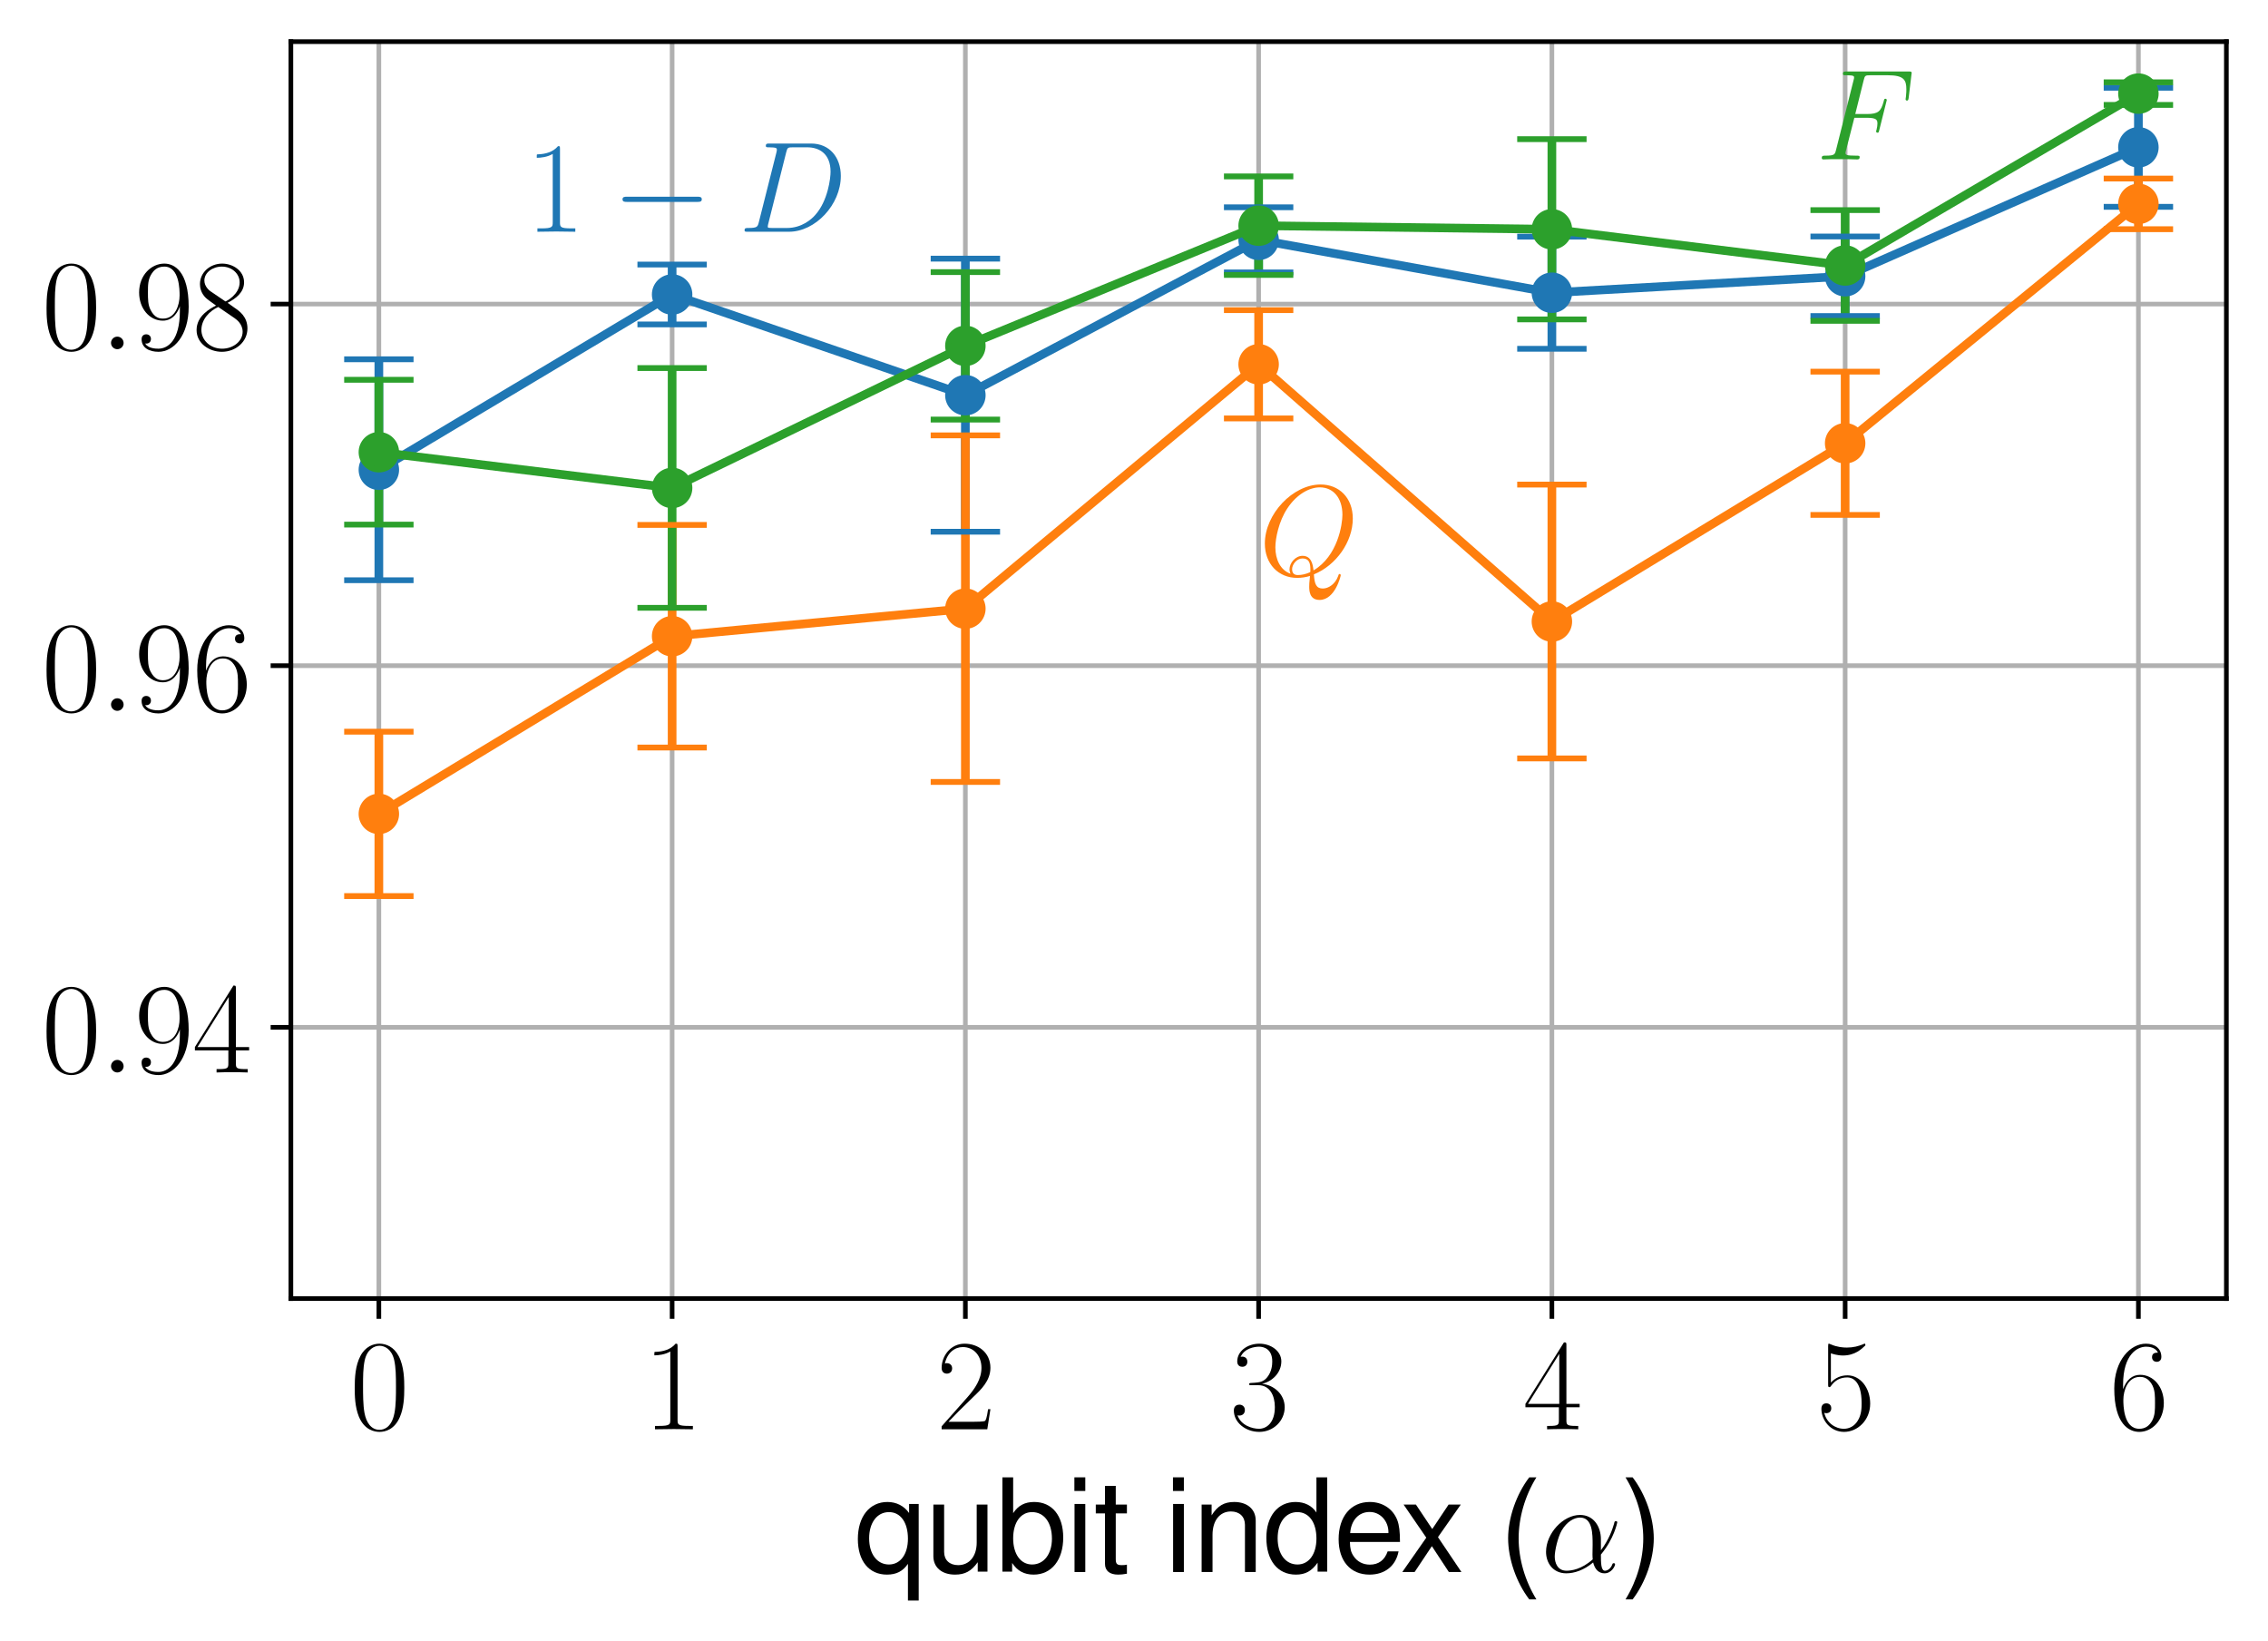 <?xml version="1.0" encoding="utf-8" standalone="no"?>
<!DOCTYPE svg PUBLIC "-//W3C//DTD SVG 1.1//EN"
  "http://www.w3.org/Graphics/SVG/1.1/DTD/svg11.dtd">
<svg height="283.815pt" version="1.1" viewBox="0 0 392.317 283.815" width="392.317pt" xmlns="http://www.w3.org/2000/svg" xmlns:xlink="http://www.w3.org/1999/xlink">
 <defs>
  <style type="text/css">*{stroke-linecap:butt;stroke-linejoin:round;}</style>
 </defs>
 <g id="figure_1">
  <g id="patch_1">
   <path d="M 0 283.815 
L 392.317 283.815 
L 392.317 0 
L 0 0 
z
" style="fill:none;"/>
  </g>
  <g id="axes_1">
   <g id="patch_2">
    <path d="M 50.317 224.64 
L 385.117 224.64 
L 385.117 7.2 
L 50.317 7.2 
z
" style="fill:none;"/>
   </g>
   <g id="matplotlib.axis_1">
    <g id="xtick_1">
     <g id="line2d_1">
      <path clip-path="url(#pe5f218cf4e)" d="M 65.535 224.64 
L 65.535 7.2 
" style="fill:none;stroke:#b0b0b0;stroke-linecap:square;stroke-width:0.8;"/>
     </g>
     <g id="line2d_2">
      <defs>
       <path d="M 0 0 
L 0 3.5 
" id="m679fba91f0" style="stroke:#000000;stroke-width:0.8;"/>
      </defs>
      <g>
       <use style="stroke:#000000;stroke-width:0.8;" x="65.535" xlink:href="#m679fba91f0" y="224.64"/>
      </g>
     </g>
     <g id="text_1">
      <!-- $\mathdefault{0}$ -->
      <g transform="translate(60.509 247.256)scale(0.22 -0.22)">
       <defs>
        <path d="M 2688 2038 
C 2688 2430 2682 3099 2413 3613 
C 2176 4063 1798 4224 1466 4224 
C 1158 4224 768 4082 525 3620 
C 269 3137 243 2539 243 2038 
C 243 1671 250 1112 448 623 
C 723 -39 1216 -128 1466 -128 
C 1760 -128 2208 -7 2470 604 
C 2662 1048 2688 1568 2688 2038 
z
M 1466 -26 
C 1056 -26 813 328 723 816 
C 653 1196 653 1749 653 2109 
C 653 2604 653 3015 736 3407 
C 858 3954 1216 4121 1466 4121 
C 1728 4121 2067 3947 2189 3420 
C 2272 3054 2278 2623 2278 2109 
C 2278 1691 2278 1176 2202 797 
C 2067 96 1690 -26 1466 -26 
z
" id="CMR17-30" transform="scale(0.016)"/>
       </defs>
       <use transform="scale(0.996)" xlink:href="#CMR17-30"/>
      </g>
     </g>
    </g>
    <g id="xtick_2">
     <g id="line2d_3">
      <path clip-path="url(#pe5f218cf4e)" d="M 116.263 224.64 
L 116.263 7.2 
" style="fill:none;stroke:#b0b0b0;stroke-linecap:square;stroke-width:0.8;"/>
     </g>
     <g id="line2d_4">
      <g>
       <use style="stroke:#000000;stroke-width:0.8;" x="116.263" xlink:href="#m679fba91f0" y="224.64"/>
      </g>
     </g>
     <g id="text_2">
      <!-- $\mathdefault{1}$ -->
      <g transform="translate(111.237 247.256)scale(0.22 -0.22)">
       <defs>
        <path d="M 1702 4083 
C 1702 4217 1696 4224 1606 4224 
C 1357 3927 979 3833 621 3820 
C 602 3820 570 3820 563 3808 
C 557 3795 557 3782 557 3648 
C 755 3648 1088 3686 1344 3839 
L 1344 467 
C 1344 243 1331 166 781 166 
L 589 166 
L 589 0 
C 896 6 1216 12 1523 12 
C 1830 12 2150 6 2458 0 
L 2458 166 
L 2266 166 
C 1715 166 1702 236 1702 467 
L 1702 4083 
z
" id="CMR17-31" transform="scale(0.016)"/>
       </defs>
       <use transform="scale(0.996)" xlink:href="#CMR17-31"/>
      </g>
     </g>
    </g>
    <g id="xtick_3">
     <g id="line2d_5">
      <path clip-path="url(#pe5f218cf4e)" d="M 166.99 224.64 
L 166.99 7.2 
" style="fill:none;stroke:#b0b0b0;stroke-linecap:square;stroke-width:0.8;"/>
     </g>
     <g id="line2d_6">
      <g>
       <use style="stroke:#000000;stroke-width:0.8;" x="166.99" xlink:href="#m679fba91f0" y="224.64"/>
      </g>
     </g>
     <g id="text_3">
      <!-- $\mathdefault{2}$ -->
      <g transform="translate(161.964 247.256)scale(0.22 -0.22)">
       <defs>
        <path d="M 2669 990 
L 2554 990 
C 2490 537 2438 460 2413 422 
C 2381 371 1920 371 1830 371 
L 602 371 
C 832 620 1280 1073 1824 1596 
C 2214 1966 2669 2400 2669 3033 
C 2669 3788 2067 4224 1395 4224 
C 691 4224 262 3603 262 3027 
C 262 2777 448 2745 525 2745 
C 589 2745 781 2783 781 3007 
C 781 3206 614 3264 525 3264 
C 486 3264 448 3257 422 3244 
C 544 3788 915 4057 1306 4057 
C 1862 4057 2227 3616 2227 3033 
C 2227 2477 1901 1998 1536 1583 
L 262 147 
L 262 0 
L 2515 0 
L 2669 990 
z
" id="CMR17-32" transform="scale(0.016)"/>
       </defs>
       <use transform="scale(0.996)" xlink:href="#CMR17-32"/>
      </g>
     </g>
    </g>
    <g id="xtick_4">
     <g id="line2d_7">
      <path clip-path="url(#pe5f218cf4e)" d="M 217.717 224.64 
L 217.717 7.2 
" style="fill:none;stroke:#b0b0b0;stroke-linecap:square;stroke-width:0.8;"/>
     </g>
     <g id="line2d_8">
      <g>
       <use style="stroke:#000000;stroke-width:0.8;" x="217.717" xlink:href="#m679fba91f0" y="224.64"/>
      </g>
     </g>
     <g id="text_4">
      <!-- $\mathdefault{3}$ -->
      <g transform="translate(212.691 247.256)scale(0.22 -0.22)">
       <defs>
        <path d="M 1414 2176 
C 1984 2176 2234 1673 2234 1094 
C 2234 322 1824 25 1453 25 
C 1114 25 563 193 390 691 
C 422 678 454 678 486 678 
C 640 678 755 780 755 947 
C 755 1132 614 1216 486 1216 
C 378 1216 211 1164 211 927 
C 211 335 787 -128 1466 -128 
C 2176 -128 2720 432 2720 1087 
C 2720 1718 2208 2176 1600 2246 
C 2086 2347 2554 2776 2554 3353 
C 2554 3856 2048 4224 1472 4224 
C 890 4224 378 3862 378 3347 
C 378 3123 544 3084 627 3084 
C 762 3084 877 3167 877 3334 
C 877 3500 762 3584 627 3584 
C 602 3584 570 3584 544 3571 
C 730 3999 1235 4076 1459 4076 
C 1683 4076 2106 3966 2106 3347 
C 2106 3167 2080 2851 1862 2574 
C 1670 2329 1453 2316 1242 2297 
C 1210 2297 1062 2284 1037 2284 
C 992 2278 966 2272 966 2227 
C 966 2182 973 2176 1101 2176 
L 1414 2176 
z
" id="CMR17-33" transform="scale(0.016)"/>
       </defs>
       <use transform="scale(0.996)" xlink:href="#CMR17-33"/>
      </g>
     </g>
    </g>
    <g id="xtick_5">
     <g id="line2d_9">
      <path clip-path="url(#pe5f218cf4e)" d="M 268.444 224.64 
L 268.444 7.2 
" style="fill:none;stroke:#b0b0b0;stroke-linecap:square;stroke-width:0.8;"/>
     </g>
     <g id="line2d_10">
      <g>
       <use style="stroke:#000000;stroke-width:0.8;" x="268.444" xlink:href="#m679fba91f0" y="224.64"/>
      </g>
     </g>
     <g id="text_5">
      <!-- $\mathdefault{4}$ -->
      <g transform="translate(263.418 247.256)scale(0.22 -0.22)">
       <defs>
        <path d="M 2150 4147 
C 2150 4281 2144 4288 2029 4288 
L 128 1254 
L 128 1088 
L 1779 1088 
L 1779 460 
C 1779 230 1766 166 1318 166 
L 1197 166 
L 1197 0 
C 1402 12 1747 12 1965 12 
C 2182 12 2528 12 2733 0 
L 2733 166 
L 2611 166 
C 2163 166 2150 230 2150 460 
L 2150 1088 
L 2803 1088 
L 2803 1254 
L 2150 1254 
L 2150 4147 
z
M 1798 3723 
L 1798 1254 
L 256 1254 
L 1798 3723 
z
" id="CMR17-34" transform="scale(0.016)"/>
       </defs>
       <use transform="scale(0.996)" xlink:href="#CMR17-34"/>
      </g>
     </g>
    </g>
    <g id="xtick_6">
     <g id="line2d_11">
      <path clip-path="url(#pe5f218cf4e)" d="M 319.172 224.64 
L 319.172 7.2 
" style="fill:none;stroke:#b0b0b0;stroke-linecap:square;stroke-width:0.8;"/>
     </g>
     <g id="line2d_12">
      <g>
       <use style="stroke:#000000;stroke-width:0.8;" x="319.172" xlink:href="#m679fba91f0" y="224.64"/>
      </g>
     </g>
     <g id="text_6">
      <!-- $\mathdefault{5}$ -->
      <g transform="translate(314.146 247.256)scale(0.22 -0.22)">
       <defs>
        <path d="M 730 3750 
C 794 3724 1056 3641 1325 3641 
C 1920 3641 2246 3961 2432 4140 
C 2432 4191 2432 4224 2394 4224 
C 2387 4224 2374 4224 2323 4198 
C 2099 4102 1837 4032 1517 4032 
C 1325 4032 1037 4055 723 4191 
C 653 4224 640 4224 634 4224 
C 602 4224 595 4217 595 4090 
L 595 2231 
C 595 2113 595 2080 659 2080 
C 691 2080 704 2093 736 2139 
C 941 2435 1222 2560 1542 2560 
C 1766 2560 2246 2415 2246 1293 
C 2246 1087 2246 716 2054 422 
C 1894 159 1645 25 1370 25 
C 947 25 518 319 403 812 
C 429 806 480 793 506 793 
C 589 793 749 838 749 1036 
C 749 1209 627 1280 506 1280 
C 358 1280 262 1190 262 1011 
C 262 454 704 -128 1382 -128 
C 2042 -128 2669 441 2669 1267 
C 2669 2054 2170 2662 1549 2662 
C 1222 2662 947 2540 730 2304 
L 730 3750 
z
" id="CMR17-35" transform="scale(0.016)"/>
       </defs>
       <use transform="scale(0.996)" xlink:href="#CMR17-35"/>
      </g>
     </g>
    </g>
    <g id="xtick_7">
     <g id="line2d_13">
      <path clip-path="url(#pe5f218cf4e)" d="M 369.899 224.64 
L 369.899 7.2 
" style="fill:none;stroke:#b0b0b0;stroke-linecap:square;stroke-width:0.8;"/>
     </g>
     <g id="line2d_14">
      <g>
       <use style="stroke:#000000;stroke-width:0.8;" x="369.899" xlink:href="#m679fba91f0" y="224.64"/>
      </g>
     </g>
     <g id="text_7">
      <!-- $\mathdefault{6}$ -->
      <g transform="translate(364.873 247.256)scale(0.22 -0.22)">
       <defs>
        <path d="M 678 2198 
C 678 3712 1395 4076 1811 4076 
C 1946 4076 2272 4049 2400 3782 
C 2298 3782 2106 3782 2106 3558 
C 2106 3385 2246 3328 2336 3328 
C 2394 3328 2566 3353 2566 3571 
C 2566 3987 2246 4224 1805 4224 
C 1043 4224 243 3411 243 2011 
C 243 257 966 -128 1478 -128 
C 2099 -128 2688 431 2688 1295 
C 2688 2101 2170 2688 1517 2688 
C 1126 2688 838 2430 678 1979 
L 678 2198 
z
M 1478 25 
C 691 25 691 1212 691 1450 
C 691 1914 909 2585 1504 2585 
C 1613 2585 1926 2585 2138 2140 
C 2253 1889 2253 1624 2253 1302 
C 2253 954 2253 696 2118 438 
C 1978 173 1773 25 1478 25 
z
" id="CMR17-36" transform="scale(0.016)"/>
       </defs>
       <use transform="scale(0.996)" xlink:href="#CMR17-36"/>
      </g>
     </g>
    </g>
    <g id="text_8">
     <!-- qubit index ($\alpha$) -->
     <g transform="translate(147.809 271.947)scale(0.22 -0.22)">
      <defs>
       <path d="M 3168 -1408 
L 3168 3359 
L 2694 3359 
L 2694 2912 
C 2445 3263 2067 3456 1626 3456 
C 742 3456 166 2733 166 1625 
C 166 543 717 -128 1600 -128 
C 2067 -128 2387 38 2637 403 
L 2637 -1408 
L 3168 -1408 
z
M 1702 2956 
C 2272 2956 2637 2447 2637 1644 
C 2637 880 2266 371 1702 371 
C 1114 371 723 887 723 1663 
C 723 2434 1114 2956 1702 2956 
z
" id="NimbusSanL-Regu-71" transform="scale(0.016)"/>
       <path d="M 3085 19 
L 3085 3328 
L 2554 3328 
L 2554 1454 
C 2554 780 2195 339 1638 339 
C 1216 339 947 591 947 988 
L 947 3328 
L 416 3328 
L 416 780 
C 416 230 832 -128 1485 -128 
C 1978 -128 2291 44 2605 484 
L 2605 19 
L 3085 19 
z
" id="NimbusSanL-Regu-75" transform="scale(0.016)"/>
       <path d="M 346 4672 
L 346 19 
L 826 19 
L 826 447 
C 1082 57 1421 -128 1888 -128 
C 2771 -128 3347 594 3347 1702 
C 3347 2784 2797 3456 1914 3456 
C 1453 3456 1126 3283 877 2905 
L 877 4672 
L 346 4672 
z
M 1811 2956 
C 2406 2956 2790 2440 2790 1644 
C 2790 887 2394 371 1811 371 
C 1248 371 877 880 877 1663 
C 877 2447 1248 2956 1811 2956 
z
" id="NimbusSanL-Regu-62" transform="scale(0.016)"/>
       <path d="M 960 3358 
L 429 3358 
L 429 0 
L 960 0 
L 960 3358 
z
M 960 4672 
L 422 4672 
L 422 3999 
L 960 3999 
L 960 4672 
z
" id="NimbusSanL-Regu-69" transform="scale(0.016)"/>
       <path d="M 1626 3328 
L 1075 3328 
L 1075 4249 
L 544 4249 
L 544 3328 
L 90 3328 
L 90 2892 
L 544 2892 
L 544 402 
C 544 64 774 -128 1190 -128 
C 1318 -128 1446 -116 1626 -84 
L 1626 364 
C 1555 345 1472 339 1370 339 
C 1139 339 1075 402 1075 634 
L 1075 2892 
L 1626 2892 
L 1626 3328 
z
" id="NimbusSanL-Regu-74" transform="scale(0.016)"/>
       <path d="M 448 3328 
L 448 0 
L 986 0 
L 986 1835 
C 986 2539 1344 2988 1894 2988 
C 2317 2988 2586 2732 2586 2328 
L 2586 0 
L 3117 0 
L 3117 2539 
C 3117 3097 2701 3456 2054 3456 
C 1555 3456 1235 3263 941 2796 
L 941 3328 
L 448 3328 
z
" id="NimbusSanL-Regu-6e" transform="scale(0.016)"/>
       <path d="M 3168 4672 
L 2637 4672 
L 2637 2937 
C 2413 3276 2054 3456 1606 3456 
C 736 3456 166 2759 166 1695 
C 166 568 723 -128 1626 -128 
C 2086 -128 2406 44 2694 460 
L 2694 19 
L 3168 19 
L 3168 4672 
z
M 1696 2956 
C 2272 2956 2637 2447 2637 1651 
C 2637 880 2266 371 1702 371 
C 1114 371 723 887 723 1663 
C 723 2440 1114 2956 1696 2956 
z
" id="NimbusSanL-Regu-64" transform="scale(0.016)"/>
       <path d="M 3283 1484 
C 3283 1998 3245 2311 3149 2565 
C 2931 3123 2419 3456 1792 3456 
C 858 3456 256 2734 256 1619 
C 256 545 838 -128 1779 -128 
C 2547 -128 3078 307 3213 1018 
L 2675 1018 
C 2528 588 2227 364 1798 364 
C 1459 364 1171 514 992 787 
C 864 974 819 1161 813 1484 
L 3283 1484 
z
M 826 1920 
C 870 2552 1248 2963 1786 2963 
C 2310 2963 2714 2519 2714 1959 
C 2714 1946 2714 1933 2707 1920 
L 826 1920 
z
" id="NimbusSanL-Regu-65" transform="scale(0.016)"/>
       <path d="M 1869 1721 
L 2995 3328 
L 2394 3328 
L 1587 2120 
L 781 3328 
L 173 3328 
L 1293 1695 
L 109 0 
L 717 0 
L 1568 1276 
L 2406 0 
L 3027 0 
L 1869 1721 
z
" id="NimbusSanL-Regu-78" transform="scale(0.016)"/>
       <path d="M 1510 4672 
C 870 3833 467 2668 467 1663 
C 467 652 870 -513 1510 -1351 
L 1862 -1351 
C 1299 -436 986 639 986 1663 
C 986 2681 1299 3763 1862 4672 
L 1510 4672 
z
" id="NimbusSanL-Regu-28" transform="scale(0.016)"/>
       <path d="M 2963 1615 
C 2963 2234 2611 2816 1933 2816 
C 1094 2816 256 1902 256 996 
C 256 440 602 -64 1254 -64 
C 1651 -64 2125 89 2579 472 
C 2669 115 2867 -64 3142 -64 
C 3488 -64 3661 293 3661 376 
C 3661 434 3616 434 3597 434 
C 3546 434 3539 415 3520 364 
C 3462 204 3315 64 3162 64 
C 2963 64 2963 472 2963 862 
C 3616 1641 3770 2445 3770 2451 
C 3770 2509 3718 2509 3699 2509 
C 3642 2509 3635 2490 3610 2375 
C 3526 2094 3360 1596 2963 1072 
L 2963 1615 
z
M 2560 625 
C 1997 121 1491 64 1267 64 
C 813 64 685 466 685 766 
C 685 1040 826 1692 1024 2043 
C 1286 2490 1645 2687 1933 2687 
C 2554 2687 2554 1877 2554 1340 
C 2554 1181 2547 1015 2547 855 
C 2547 728 2554 696 2560 625 
z
" id="CMMI12-b" transform="scale(0.016)"/>
       <path d="M 595 -1351 
C 1235 -513 1638 652 1638 1657 
C 1638 2668 1235 3833 595 4672 
L 243 4672 
C 806 3756 1120 2681 1120 1657 
C 1120 639 806 -442 243 -1351 
L 595 -1351 
z
" id="NimbusSanL-Regu-29" transform="scale(0.016)"/>
      </defs>
      <use transform="scale(0.996)" xlink:href="#NimbusSanL-Regu-71"/>
      <use transform="translate(55.392 0)scale(0.996)" xlink:href="#NimbusSanL-Regu-75"/>
      <use transform="translate(110.783 0)scale(0.996)" xlink:href="#NimbusSanL-Regu-62"/>
      <use transform="translate(166.175 0)scale(0.996)" xlink:href="#NimbusSanL-Regu-69"/>
      <use transform="translate(188.292 0)scale(0.996)" xlink:href="#NimbusSanL-Regu-74"/>
      <use transform="translate(243.682 0)scale(0.996)" xlink:href="#NimbusSanL-Regu-69"/>
      <use transform="translate(265.799 0)scale(0.996)" xlink:href="#NimbusSanL-Regu-6e"/>
      <use transform="translate(321.191 0)scale(0.996)" xlink:href="#NimbusSanL-Regu-64"/>
      <use transform="translate(376.582 0)scale(0.996)" xlink:href="#NimbusSanL-Regu-65"/>
      <use transform="translate(428.986 0)scale(0.996)" xlink:href="#NimbusSanL-Regu-78"/>
      <use transform="translate(506.494 0)scale(0.996)" xlink:href="#NimbusSanL-Regu-28"/>
      <use transform="translate(539.669 0)scale(0.996)" xlink:href="#CMMI12-b"/>
      <use transform="translate(602.35 0)scale(0.996)" xlink:href="#NimbusSanL-Regu-29"/>
     </g>
    </g>
   </g>
   <g id="matplotlib.axis_2">
    <g id="ytick_1">
     <g id="line2d_15">
      <path clip-path="url(#pe5f218cf4e)" d="M 50.317 177.72 
L 385.117 177.72 
" style="fill:none;stroke:#b0b0b0;stroke-linecap:square;stroke-width:0.8;"/>
     </g>
     <g id="line2d_16">
      <defs>
       <path d="M 0 0 
L -3.5 0 
" id="mbe7b5d89d6" style="stroke:#000000;stroke-width:0.8;"/>
      </defs>
      <g>
       <use style="stroke:#000000;stroke-width:0.8;" x="50.317" xlink:href="#mbe7b5d89d6" y="177.72"/>
      </g>
     </g>
     <g id="text_9">
      <!-- $\mathdefault{0.94}$ -->
      <g transform="translate(7.2 185.528)scale(0.22 -0.22)">
       <defs>
        <path d="M 1178 307 
C 1178 492 1024 620 870 620 
C 685 620 557 467 557 313 
C 557 128 710 0 864 0 
C 1050 0 1178 153 1178 307 
z
" id="CMMI12-3a" transform="scale(0.016)"/>
        <path d="M 2253 1871 
C 2253 448 1670 25 1190 25 
C 1043 25 685 43 538 281 
C 704 256 826 345 826 505 
C 826 678 685 736 595 736 
C 538 736 365 710 365 492 
C 365 68 742 -128 1203 -128 
C 1939 -128 2688 665 2688 2090 
C 2688 3857 1971 4224 1485 4224 
C 851 4224 243 3664 243 2800 
C 243 2000 762 1408 1414 1408 
C 1952 1408 2189 1910 2253 2122 
L 2253 1871 
z
M 1427 1510 
C 1254 1510 1011 1542 813 1929 
C 678 2181 678 2477 678 2793 
C 678 3174 678 3438 858 3722 
C 947 3857 1114 4076 1485 4076 
C 2240 4076 2240 2909 2240 2651 
C 2240 2193 2035 1510 1427 1510 
z
" id="CMR17-39" transform="scale(0.016)"/>
       </defs>
       <use transform="scale(0.996)" xlink:href="#CMR17-30"/>
       <use transform="translate(45.69 0)scale(0.996)" xlink:href="#CMMI12-3a"/>
       <use transform="translate(72.788 0)scale(0.996)" xlink:href="#CMR17-39"/>
       <use transform="translate(118.478 0)scale(0.996)" xlink:href="#CMR17-34"/>
      </g>
     </g>
    </g>
    <g id="ytick_2">
     <g id="line2d_17">
      <path clip-path="url(#pe5f218cf4e)" d="M 50.317 115.16 
L 385.117 115.16 
" style="fill:none;stroke:#b0b0b0;stroke-linecap:square;stroke-width:0.8;"/>
     </g>
     <g id="line2d_18">
      <g>
       <use style="stroke:#000000;stroke-width:0.8;" x="50.317" xlink:href="#mbe7b5d89d6" y="115.16"/>
      </g>
     </g>
     <g id="text_10">
      <!-- $\mathdefault{0.96}$ -->
      <g transform="translate(7.2 122.969)scale(0.22 -0.22)">
       <use transform="scale(0.996)" xlink:href="#CMR17-30"/>
       <use transform="translate(45.69 0)scale(0.996)" xlink:href="#CMMI12-3a"/>
       <use transform="translate(72.788 0)scale(0.996)" xlink:href="#CMR17-39"/>
       <use transform="translate(118.478 0)scale(0.996)" xlink:href="#CMR17-36"/>
      </g>
     </g>
    </g>
    <g id="ytick_3">
     <g id="line2d_19">
      <path clip-path="url(#pe5f218cf4e)" d="M 50.317 52.601 
L 385.117 52.601 
" style="fill:none;stroke:#b0b0b0;stroke-linecap:square;stroke-width:0.8;"/>
     </g>
     <g id="line2d_20">
      <g>
       <use style="stroke:#000000;stroke-width:0.8;" x="50.317" xlink:href="#mbe7b5d89d6" y="52.601"/>
      </g>
     </g>
     <g id="text_11">
      <!-- $\mathdefault{0.98}$ -->
      <g transform="translate(7.2 60.409)scale(0.22 -0.22)">
       <defs>
        <path d="M 1741 2289 
C 2144 2494 2554 2803 2554 3298 
C 2554 3884 1990 4224 1472 4224 
C 890 4224 378 3800 378 3215 
C 378 3054 416 2777 666 2533 
C 730 2469 998 2276 1171 2154 
C 883 2006 211 1652 211 945 
C 211 282 838 -128 1459 -128 
C 2144 -128 2720 366 2720 1022 
C 2720 1607 2330 1877 2074 2051 
L 1741 2289 
z
M 902 2855 
C 851 2887 595 3086 595 3388 
C 595 3781 998 4076 1459 4076 
C 1965 4076 2336 3716 2336 3298 
C 2336 2700 1670 2359 1638 2359 
C 1632 2359 1626 2359 1574 2398 
L 902 2855 
z
M 2080 1536 
C 2176 1466 2483 1253 2483 861 
C 2483 385 2010 25 1472 25 
C 890 25 448 443 448 951 
C 448 1459 838 1884 1280 2083 
L 2080 1536 
z
" id="CMR17-38" transform="scale(0.016)"/>
       </defs>
       <use transform="scale(0.996)" xlink:href="#CMR17-30"/>
       <use transform="translate(45.69 0)scale(0.996)" xlink:href="#CMMI12-3a"/>
       <use transform="translate(72.788 0)scale(0.996)" xlink:href="#CMR17-39"/>
       <use transform="translate(118.478 0)scale(0.996)" xlink:href="#CMR17-38"/>
      </g>
     </g>
    </g>
   </g>
   <g id="LineCollection_1">
    <path clip-path="url(#pe5f218cf4e)" d="M 65.535 100.375 
L 65.535 62.156 
" style="fill:none;stroke:#1f77b4;stroke-width:1.5;"/>
    <path clip-path="url(#pe5f218cf4e)" d="M 116.263 56.122 
L 116.263 45.767 
" style="fill:none;stroke:#1f77b4;stroke-width:1.5;"/>
    <path clip-path="url(#pe5f218cf4e)" d="M 166.99 91.984 
L 166.99 44.747 
" style="fill:none;stroke:#1f77b4;stroke-width:1.5;"/>
    <path clip-path="url(#pe5f218cf4e)" d="M 217.717 47.129 
L 217.717 35.856 
" style="fill:none;stroke:#1f77b4;stroke-width:1.5;"/>
    <path clip-path="url(#pe5f218cf4e)" d="M 268.444 60.339 
L 268.444 40.938 
" style="fill:none;stroke:#1f77b4;stroke-width:1.5;"/>
    <path clip-path="url(#pe5f218cf4e)" d="M 319.172 54.667 
L 319.172 40.91 
" style="fill:none;stroke:#1f77b4;stroke-width:1.5;"/>
    <path clip-path="url(#pe5f218cf4e)" d="M 369.899 35.779 
L 369.899 15.184 
" style="fill:none;stroke:#1f77b4;stroke-width:1.5;"/>
   </g>
   <g id="LineCollection_2">
    <path clip-path="url(#pe5f218cf4e)" d="M 65.535 155.013 
L 65.535 126.578 
" style="fill:none;stroke:#ff7f0e;stroke-width:1.5;"/>
    <path clip-path="url(#pe5f218cf4e)" d="M 116.263 129.318 
L 116.263 90.806 
" style="fill:none;stroke:#ff7f0e;stroke-width:1.5;"/>
    <path clip-path="url(#pe5f218cf4e)" d="M 166.99 135.273 
L 166.99 75.312 
" style="fill:none;stroke:#ff7f0e;stroke-width:1.5;"/>
    <path clip-path="url(#pe5f218cf4e)" d="M 217.717 72.386 
L 217.717 53.653 
" style="fill:none;stroke:#ff7f0e;stroke-width:1.5;"/>
    <path clip-path="url(#pe5f218cf4e)" d="M 268.444 131.203 
L 268.444 83.828 
" style="fill:none;stroke:#ff7f0e;stroke-width:1.5;"/>
    <path clip-path="url(#pe5f218cf4e)" d="M 319.172 89.076 
L 319.172 64.293 
" style="fill:none;stroke:#ff7f0e;stroke-width:1.5;"/>
    <path clip-path="url(#pe5f218cf4e)" d="M 369.899 39.65 
L 369.899 30.888 
" style="fill:none;stroke:#ff7f0e;stroke-width:1.5;"/>
   </g>
   <g id="LineCollection_3">
    <path clip-path="url(#pe5f218cf4e)" d="M 65.535 90.751 
L 65.535 65.7 
" style="fill:none;stroke:#2ca02c;stroke-width:1.5;"/>
    <path clip-path="url(#pe5f218cf4e)" d="M 116.263 105.146 
L 116.263 63.67 
" style="fill:none;stroke:#2ca02c;stroke-width:1.5;"/>
    <path clip-path="url(#pe5f218cf4e)" d="M 166.99 72.584 
L 166.99 47.072 
" style="fill:none;stroke:#2ca02c;stroke-width:1.5;"/>
    <path clip-path="url(#pe5f218cf4e)" d="M 217.717 47.565 
L 217.717 30.515 
" style="fill:none;stroke:#2ca02c;stroke-width:1.5;"/>
    <path clip-path="url(#pe5f218cf4e)" d="M 268.444 55.255 
L 268.444 24.075 
" style="fill:none;stroke:#2ca02c;stroke-width:1.5;"/>
    <path clip-path="url(#pe5f218cf4e)" d="M 319.172 55.505 
L 319.172 36.349 
" style="fill:none;stroke:#2ca02c;stroke-width:1.5;"/>
    <path clip-path="url(#pe5f218cf4e)" d="M 369.899 18.151 
L 369.899 14.239 
" style="fill:none;stroke:#2ca02c;stroke-width:1.5;"/>
   </g>
   <g id="line2d_21">
    <defs>
     <path d="M 6 0 
L -6 -0 
" id="me78bc42093" style="stroke:#1f77b4;"/>
    </defs>
    <g clip-path="url(#pe5f218cf4e)">
     <use style="fill:#1f77b4;stroke:#1f77b4;" x="65.535" xlink:href="#me78bc42093" y="100.375"/>
     <use style="fill:#1f77b4;stroke:#1f77b4;" x="116.263" xlink:href="#me78bc42093" y="56.122"/>
     <use style="fill:#1f77b4;stroke:#1f77b4;" x="166.99" xlink:href="#me78bc42093" y="91.984"/>
     <use style="fill:#1f77b4;stroke:#1f77b4;" x="217.717" xlink:href="#me78bc42093" y="47.129"/>
     <use style="fill:#1f77b4;stroke:#1f77b4;" x="268.444" xlink:href="#me78bc42093" y="60.339"/>
     <use style="fill:#1f77b4;stroke:#1f77b4;" x="319.172" xlink:href="#me78bc42093" y="54.667"/>
     <use style="fill:#1f77b4;stroke:#1f77b4;" x="369.899" xlink:href="#me78bc42093" y="35.779"/>
    </g>
   </g>
   <g id="line2d_22">
    <g clip-path="url(#pe5f218cf4e)">
     <use style="fill:#1f77b4;stroke:#1f77b4;" x="65.535" xlink:href="#me78bc42093" y="62.156"/>
     <use style="fill:#1f77b4;stroke:#1f77b4;" x="116.263" xlink:href="#me78bc42093" y="45.767"/>
     <use style="fill:#1f77b4;stroke:#1f77b4;" x="166.99" xlink:href="#me78bc42093" y="44.747"/>
     <use style="fill:#1f77b4;stroke:#1f77b4;" x="217.717" xlink:href="#me78bc42093" y="35.856"/>
     <use style="fill:#1f77b4;stroke:#1f77b4;" x="268.444" xlink:href="#me78bc42093" y="40.938"/>
     <use style="fill:#1f77b4;stroke:#1f77b4;" x="319.172" xlink:href="#me78bc42093" y="40.91"/>
     <use style="fill:#1f77b4;stroke:#1f77b4;" x="369.899" xlink:href="#me78bc42093" y="15.184"/>
    </g>
   </g>
   <g id="line2d_23">
    <defs>
     <path d="M 6 0 
L -6 -0 
" id="mcf334af256" style="stroke:#ff7f0e;"/>
    </defs>
    <g clip-path="url(#pe5f218cf4e)">
     <use style="fill:#ff7f0e;stroke:#ff7f0e;" x="65.535" xlink:href="#mcf334af256" y="155.013"/>
     <use style="fill:#ff7f0e;stroke:#ff7f0e;" x="116.263" xlink:href="#mcf334af256" y="129.318"/>
     <use style="fill:#ff7f0e;stroke:#ff7f0e;" x="166.99" xlink:href="#mcf334af256" y="135.273"/>
     <use style="fill:#ff7f0e;stroke:#ff7f0e;" x="217.717" xlink:href="#mcf334af256" y="72.386"/>
     <use style="fill:#ff7f0e;stroke:#ff7f0e;" x="268.444" xlink:href="#mcf334af256" y="131.203"/>
     <use style="fill:#ff7f0e;stroke:#ff7f0e;" x="319.172" xlink:href="#mcf334af256" y="89.076"/>
     <use style="fill:#ff7f0e;stroke:#ff7f0e;" x="369.899" xlink:href="#mcf334af256" y="39.65"/>
    </g>
   </g>
   <g id="line2d_24">
    <g clip-path="url(#pe5f218cf4e)">
     <use style="fill:#ff7f0e;stroke:#ff7f0e;" x="65.535" xlink:href="#mcf334af256" y="126.578"/>
     <use style="fill:#ff7f0e;stroke:#ff7f0e;" x="116.263" xlink:href="#mcf334af256" y="90.806"/>
     <use style="fill:#ff7f0e;stroke:#ff7f0e;" x="166.99" xlink:href="#mcf334af256" y="75.312"/>
     <use style="fill:#ff7f0e;stroke:#ff7f0e;" x="217.717" xlink:href="#mcf334af256" y="53.653"/>
     <use style="fill:#ff7f0e;stroke:#ff7f0e;" x="268.444" xlink:href="#mcf334af256" y="83.828"/>
     <use style="fill:#ff7f0e;stroke:#ff7f0e;" x="319.172" xlink:href="#mcf334af256" y="64.293"/>
     <use style="fill:#ff7f0e;stroke:#ff7f0e;" x="369.899" xlink:href="#mcf334af256" y="30.888"/>
    </g>
   </g>
   <g id="line2d_25">
    <defs>
     <path d="M 6 0 
L -6 -0 
" id="m17db6a24e0" style="stroke:#2ca02c;"/>
    </defs>
    <g clip-path="url(#pe5f218cf4e)">
     <use style="fill:#2ca02c;stroke:#2ca02c;" x="65.535" xlink:href="#m17db6a24e0" y="90.751"/>
     <use style="fill:#2ca02c;stroke:#2ca02c;" x="116.263" xlink:href="#m17db6a24e0" y="105.146"/>
     <use style="fill:#2ca02c;stroke:#2ca02c;" x="166.99" xlink:href="#m17db6a24e0" y="72.584"/>
     <use style="fill:#2ca02c;stroke:#2ca02c;" x="217.717" xlink:href="#m17db6a24e0" y="47.565"/>
     <use style="fill:#2ca02c;stroke:#2ca02c;" x="268.444" xlink:href="#m17db6a24e0" y="55.255"/>
     <use style="fill:#2ca02c;stroke:#2ca02c;" x="319.172" xlink:href="#m17db6a24e0" y="55.505"/>
     <use style="fill:#2ca02c;stroke:#2ca02c;" x="369.899" xlink:href="#m17db6a24e0" y="18.151"/>
    </g>
   </g>
   <g id="line2d_26">
    <g clip-path="url(#pe5f218cf4e)">
     <use style="fill:#2ca02c;stroke:#2ca02c;" x="65.535" xlink:href="#m17db6a24e0" y="65.7"/>
     <use style="fill:#2ca02c;stroke:#2ca02c;" x="116.263" xlink:href="#m17db6a24e0" y="63.67"/>
     <use style="fill:#2ca02c;stroke:#2ca02c;" x="166.99" xlink:href="#m17db6a24e0" y="47.072"/>
     <use style="fill:#2ca02c;stroke:#2ca02c;" x="217.717" xlink:href="#m17db6a24e0" y="30.515"/>
     <use style="fill:#2ca02c;stroke:#2ca02c;" x="268.444" xlink:href="#m17db6a24e0" y="24.075"/>
     <use style="fill:#2ca02c;stroke:#2ca02c;" x="319.172" xlink:href="#m17db6a24e0" y="36.349"/>
     <use style="fill:#2ca02c;stroke:#2ca02c;" x="369.899" xlink:href="#m17db6a24e0" y="14.239"/>
    </g>
   </g>
   <g id="line2d_27">
    <path clip-path="url(#pe5f218cf4e)" d="M 65.535 81.266 
L 116.263 50.944 
L 166.99 68.366 
L 217.717 41.493 
L 268.444 50.639 
L 319.172 47.789 
L 369.899 25.481 
" style="fill:none;stroke:#1f77b4;stroke-linecap:square;stroke-width:1.5;"/>
    <defs>
     <path d="M 0 3 
C 0.796 3 1.559 2.684 2.121 2.121 
C 2.684 1.559 3 0.796 3 0 
C 3 -0.796 2.684 -1.559 2.121 -2.121 
C 1.559 -2.684 0.796 -3 0 -3 
C -0.796 -3 -1.559 -2.684 -2.121 -2.121 
C -2.684 -1.559 -3 -0.796 -3 0 
C -3 0.796 -2.684 1.559 -2.121 2.121 
C -1.559 2.684 -0.796 3 0 3 
z
" id="m13bfb2488e" style="stroke:#1f77b4;"/>
    </defs>
    <g clip-path="url(#pe5f218cf4e)">
     <use style="fill:#1f77b4;stroke:#1f77b4;" x="65.535" xlink:href="#m13bfb2488e" y="81.266"/>
     <use style="fill:#1f77b4;stroke:#1f77b4;" x="116.263" xlink:href="#m13bfb2488e" y="50.944"/>
     <use style="fill:#1f77b4;stroke:#1f77b4;" x="166.99" xlink:href="#m13bfb2488e" y="68.366"/>
     <use style="fill:#1f77b4;stroke:#1f77b4;" x="217.717" xlink:href="#m13bfb2488e" y="41.493"/>
     <use style="fill:#1f77b4;stroke:#1f77b4;" x="268.444" xlink:href="#m13bfb2488e" y="50.639"/>
     <use style="fill:#1f77b4;stroke:#1f77b4;" x="319.172" xlink:href="#m13bfb2488e" y="47.789"/>
     <use style="fill:#1f77b4;stroke:#1f77b4;" x="369.899" xlink:href="#m13bfb2488e" y="25.481"/>
    </g>
   </g>
   <g id="line2d_28">
    <path clip-path="url(#pe5f218cf4e)" d="M 65.535 140.796 
L 116.263 110.062 
L 166.99 105.292 
L 217.717 63.019 
L 268.444 107.515 
L 319.172 76.684 
L 369.899 35.269 
" style="fill:none;stroke:#ff7f0e;stroke-linecap:square;stroke-width:1.5;"/>
    <defs>
     <path d="M 0 3 
C 0.796 3 1.559 2.684 2.121 2.121 
C 2.684 1.559 3 0.796 3 0 
C 3 -0.796 2.684 -1.559 2.121 -2.121 
C 1.559 -2.684 0.796 -3 0 -3 
C -0.796 -3 -1.559 -2.684 -2.121 -2.121 
C -2.684 -1.559 -3 -0.796 -3 0 
C -3 0.796 -2.684 1.559 -2.121 2.121 
C -1.559 2.684 -0.796 3 0 3 
z
" id="md3a8afe65d" style="stroke:#ff7f0e;"/>
    </defs>
    <g clip-path="url(#pe5f218cf4e)">
     <use style="fill:#ff7f0e;stroke:#ff7f0e;" x="65.535" xlink:href="#md3a8afe65d" y="140.796"/>
     <use style="fill:#ff7f0e;stroke:#ff7f0e;" x="116.263" xlink:href="#md3a8afe65d" y="110.062"/>
     <use style="fill:#ff7f0e;stroke:#ff7f0e;" x="166.99" xlink:href="#md3a8afe65d" y="105.292"/>
     <use style="fill:#ff7f0e;stroke:#ff7f0e;" x="217.717" xlink:href="#md3a8afe65d" y="63.019"/>
     <use style="fill:#ff7f0e;stroke:#ff7f0e;" x="268.444" xlink:href="#md3a8afe65d" y="107.515"/>
     <use style="fill:#ff7f0e;stroke:#ff7f0e;" x="319.172" xlink:href="#md3a8afe65d" y="76.684"/>
     <use style="fill:#ff7f0e;stroke:#ff7f0e;" x="369.899" xlink:href="#md3a8afe65d" y="35.269"/>
    </g>
   </g>
   <g id="line2d_29">
    <path clip-path="url(#pe5f218cf4e)" d="M 65.535 78.226 
L 116.263 84.408 
L 166.99 59.828 
L 217.717 39.04 
L 268.444 39.665 
L 319.172 45.927 
L 369.899 16.195 
" style="fill:none;stroke:#2ca02c;stroke-linecap:square;stroke-width:1.5;"/>
    <defs>
     <path d="M 0 3 
C 0.796 3 1.559 2.684 2.121 2.121 
C 2.684 1.559 3 0.796 3 0 
C 3 -0.796 2.684 -1.559 2.121 -2.121 
C 1.559 -2.684 0.796 -3 0 -3 
C -0.796 -3 -1.559 -2.684 -2.121 -2.121 
C -2.684 -1.559 -3 -0.796 -3 0 
C -3 0.796 -2.684 1.559 -2.121 2.121 
C -1.559 2.684 -0.796 3 0 3 
z
" id="m7a384371c0" style="stroke:#2ca02c;"/>
    </defs>
    <g clip-path="url(#pe5f218cf4e)">
     <use style="fill:#2ca02c;stroke:#2ca02c;" x="65.535" xlink:href="#m7a384371c0" y="78.226"/>
     <use style="fill:#2ca02c;stroke:#2ca02c;" x="116.263" xlink:href="#m7a384371c0" y="84.408"/>
     <use style="fill:#2ca02c;stroke:#2ca02c;" x="166.99" xlink:href="#m7a384371c0" y="59.828"/>
     <use style="fill:#2ca02c;stroke:#2ca02c;" x="217.717" xlink:href="#m7a384371c0" y="39.04"/>
     <use style="fill:#2ca02c;stroke:#2ca02c;" x="268.444" xlink:href="#m7a384371c0" y="39.665"/>
     <use style="fill:#2ca02c;stroke:#2ca02c;" x="319.172" xlink:href="#m7a384371c0" y="45.927"/>
     <use style="fill:#2ca02c;stroke:#2ca02c;" x="369.899" xlink:href="#m7a384371c0" y="16.195"/>
    </g>
   </g>
   <g id="patch_3">
    <path d="M 50.317 224.64 
L 50.317 7.2 
" style="fill:none;stroke:#000000;stroke-linecap:square;stroke-linejoin:miter;stroke-width:0.8;"/>
   </g>
   <g id="patch_4">
    <path d="M 385.117 224.64 
L 385.117 7.2 
" style="fill:none;stroke:#000000;stroke-linecap:square;stroke-linejoin:miter;stroke-width:0.8;"/>
   </g>
   <g id="patch_5">
    <path d="M 50.317 224.64 
L 385.117 224.64 
" style="fill:none;stroke:#000000;stroke-linecap:square;stroke-linejoin:miter;stroke-width:0.8;"/>
   </g>
   <g id="patch_6">
    <path d="M 50.317 7.2 
L 385.117 7.2 
" style="fill:none;stroke:#000000;stroke-linecap:square;stroke-linejoin:miter;stroke-width:0.8;"/>
   </g>
   <g id="text_12">
    <!-- $F$ -->
    <g style="fill:#2ca02c;" transform="translate(314.099 27.577)scale(0.22 -0.22)">
     <defs>
      <path d="M 1901 2054 
L 2515 2054 
C 3002 2054 3040 1947 3040 1764 
C 3040 1683 3027 1595 2995 1456 
C 2982 1431 2976 1399 2976 1387 
C 2976 1343 3002 1318 3046 1318 
C 3098 1318 3104 1343 3130 1444 
L 3501 2929 
C 3501 2955 3482 2993 3437 2993 
C 3379 2993 3373 2968 3347 2858 
C 3213 2375 3085 2240 2528 2240 
L 1946 2240 
L 2362 3908 
C 2419 4134 2432 4153 2694 4153 
L 3552 4153 
C 4352 4153 4467 3915 4467 3457 
C 4467 3419 4467 3277 4448 3109 
C 4442 3084 4429 3000 4429 2974 
C 4429 2922 4461 2903 4499 2903 
C 4544 2903 4570 2929 4582 3045 
L 4717 4172 
C 4717 4191 4730 4255 4730 4268 
C 4730 4339 4672 4339 4557 4339 
L 1523 4339 
C 1402 4339 1338 4339 1338 4223 
C 1338 4153 1382 4153 1491 4153 
C 1888 4153 1888 4108 1888 4037 
C 1888 4005 1882 3979 1862 3908 
L 998 468 
C 941 248 928 185 480 185 
C 358 185 294 185 294 70 
C 294 0 352 0 390 0 
C 512 0 640 12 762 12 
L 1594 12 
C 1734 12 1888 0 2029 0 
C 2086 0 2163 0 2163 115 
C 2163 185 2125 185 1984 185 
C 1478 185 1466 229 1466 324 
C 1466 355 1478 405 1491 449 
L 1901 2054 
z
" id="CMMI12-46" transform="scale(0.016)"/>
     </defs>
     <use transform="scale(0.996)" xlink:href="#CMMI12-46"/>
    </g>
   </g>
   <g id="text_13">
    <!-- $Q$ -->
    <g style="fill:#ff7f0e;" transform="translate(217.717 99.52)scale(0.22 -0.22)">
     <defs>
      <path d="M 2726 45 
C 3827 493 4646 1654 4646 2798 
C 4646 3840 3955 4480 3059 4480 
C 1690 4480 307 3025 307 1566 
C 307 565 973 -128 1901 -128 
C 2118 -128 2330 -96 2534 -32 
C 2496 -406 2496 -437 2496 -554 
C 2496 -736 2496 -1216 3008 -1216 
C 3770 -1216 4051 -39 4051 0 
C 4051 38 4026 64 3994 64 
C 3955 64 3942 32 3923 -39 
C 3782 -431 3450 -653 3168 -653 
C 2842 -653 2758 -437 2726 45 
z
M 1574 77 
C 1069 253 826 792 826 1376 
C 826 1819 992 2659 1414 3297 
C 1888 4017 2522 4339 3021 4339 
C 3686 4339 4134 3808 4134 2987 
C 4134 2520 3910 953 2707 240 
C 2675 571 2586 960 2163 960 
C 1818 960 1523 610 1523 292 
C 1523 220 1549 123 1574 77 
z
M 2547 155 
C 2317 51 2118 12 1939 12 
C 1875 12 1651 12 1651 298 
C 1651 532 1875 831 2163 831 
C 2483 831 2554 610 2554 285 
C 2554 246 2554 194 2547 155 
z
" id="CMMI12-51" transform="scale(0.016)"/>
     </defs>
     <use transform="scale(0.996)" xlink:href="#CMMI12-51"/>
    </g>
   </g>
   <g id="text_14">
    <!-- $1-D$ -->
    <g style="fill:#1f77b4;" transform="translate(90.899 40.089)scale(0.22 -0.22)">
     <defs>
      <path d="M 4218 1472 
C 4326 1472 4442 1472 4442 1600 
C 4442 1728 4326 1728 4218 1728 
L 755 1728 
C 646 1728 531 1728 531 1600 
C 531 1472 646 1472 755 1472 
L 4218 1472 
z
" id="CMSY10-0" transform="scale(0.016)"/>
      <path d="M 1005 472 
C 947 249 934 185 486 185 
C 365 185 301 185 301 70 
C 301 0 339 0 467 0 
L 2496 0 
C 3789 0 5050 1332 5050 2752 
C 5050 3669 4499 4352 3584 4352 
L 1530 4352 
C 1408 4352 1350 4352 1350 4230 
C 1350 4166 1408 4166 1504 4166 
C 1894 4166 1894 4115 1894 4045 
C 1894 4032 1894 3994 1869 3898 
L 1005 472 
z
M 2355 3917 
C 2413 4153 2438 4166 2688 4166 
L 3392 4166 
C 3994 4166 4544 3841 4544 2962 
C 4544 2644 4416 1535 3795 835 
C 3616 625 3130 185 2394 185 
L 1664 185 
C 1574 185 1562 185 1523 191 
C 1453 198 1446 211 1446 262 
C 1446 306 1459 344 1472 402 
L 2355 3917 
z
" id="CMMI12-44" transform="scale(0.016)"/>
     </defs>
     <use transform="scale(0.996)" xlink:href="#CMR17-31"/>
     <use transform="translate(67.83 0)scale(0.996)" xlink:href="#CMSY10-0"/>
     <use transform="translate(167.456 0)scale(0.996)" xlink:href="#CMMI12-44"/>
    </g>
   </g>
  </g>
 </g>
 <defs>
  <clipPath id="pe5f218cf4e">
   <rect height="217.44" width="334.8" x="50.317" y="7.2"/>
  </clipPath>
 </defs>
</svg>
